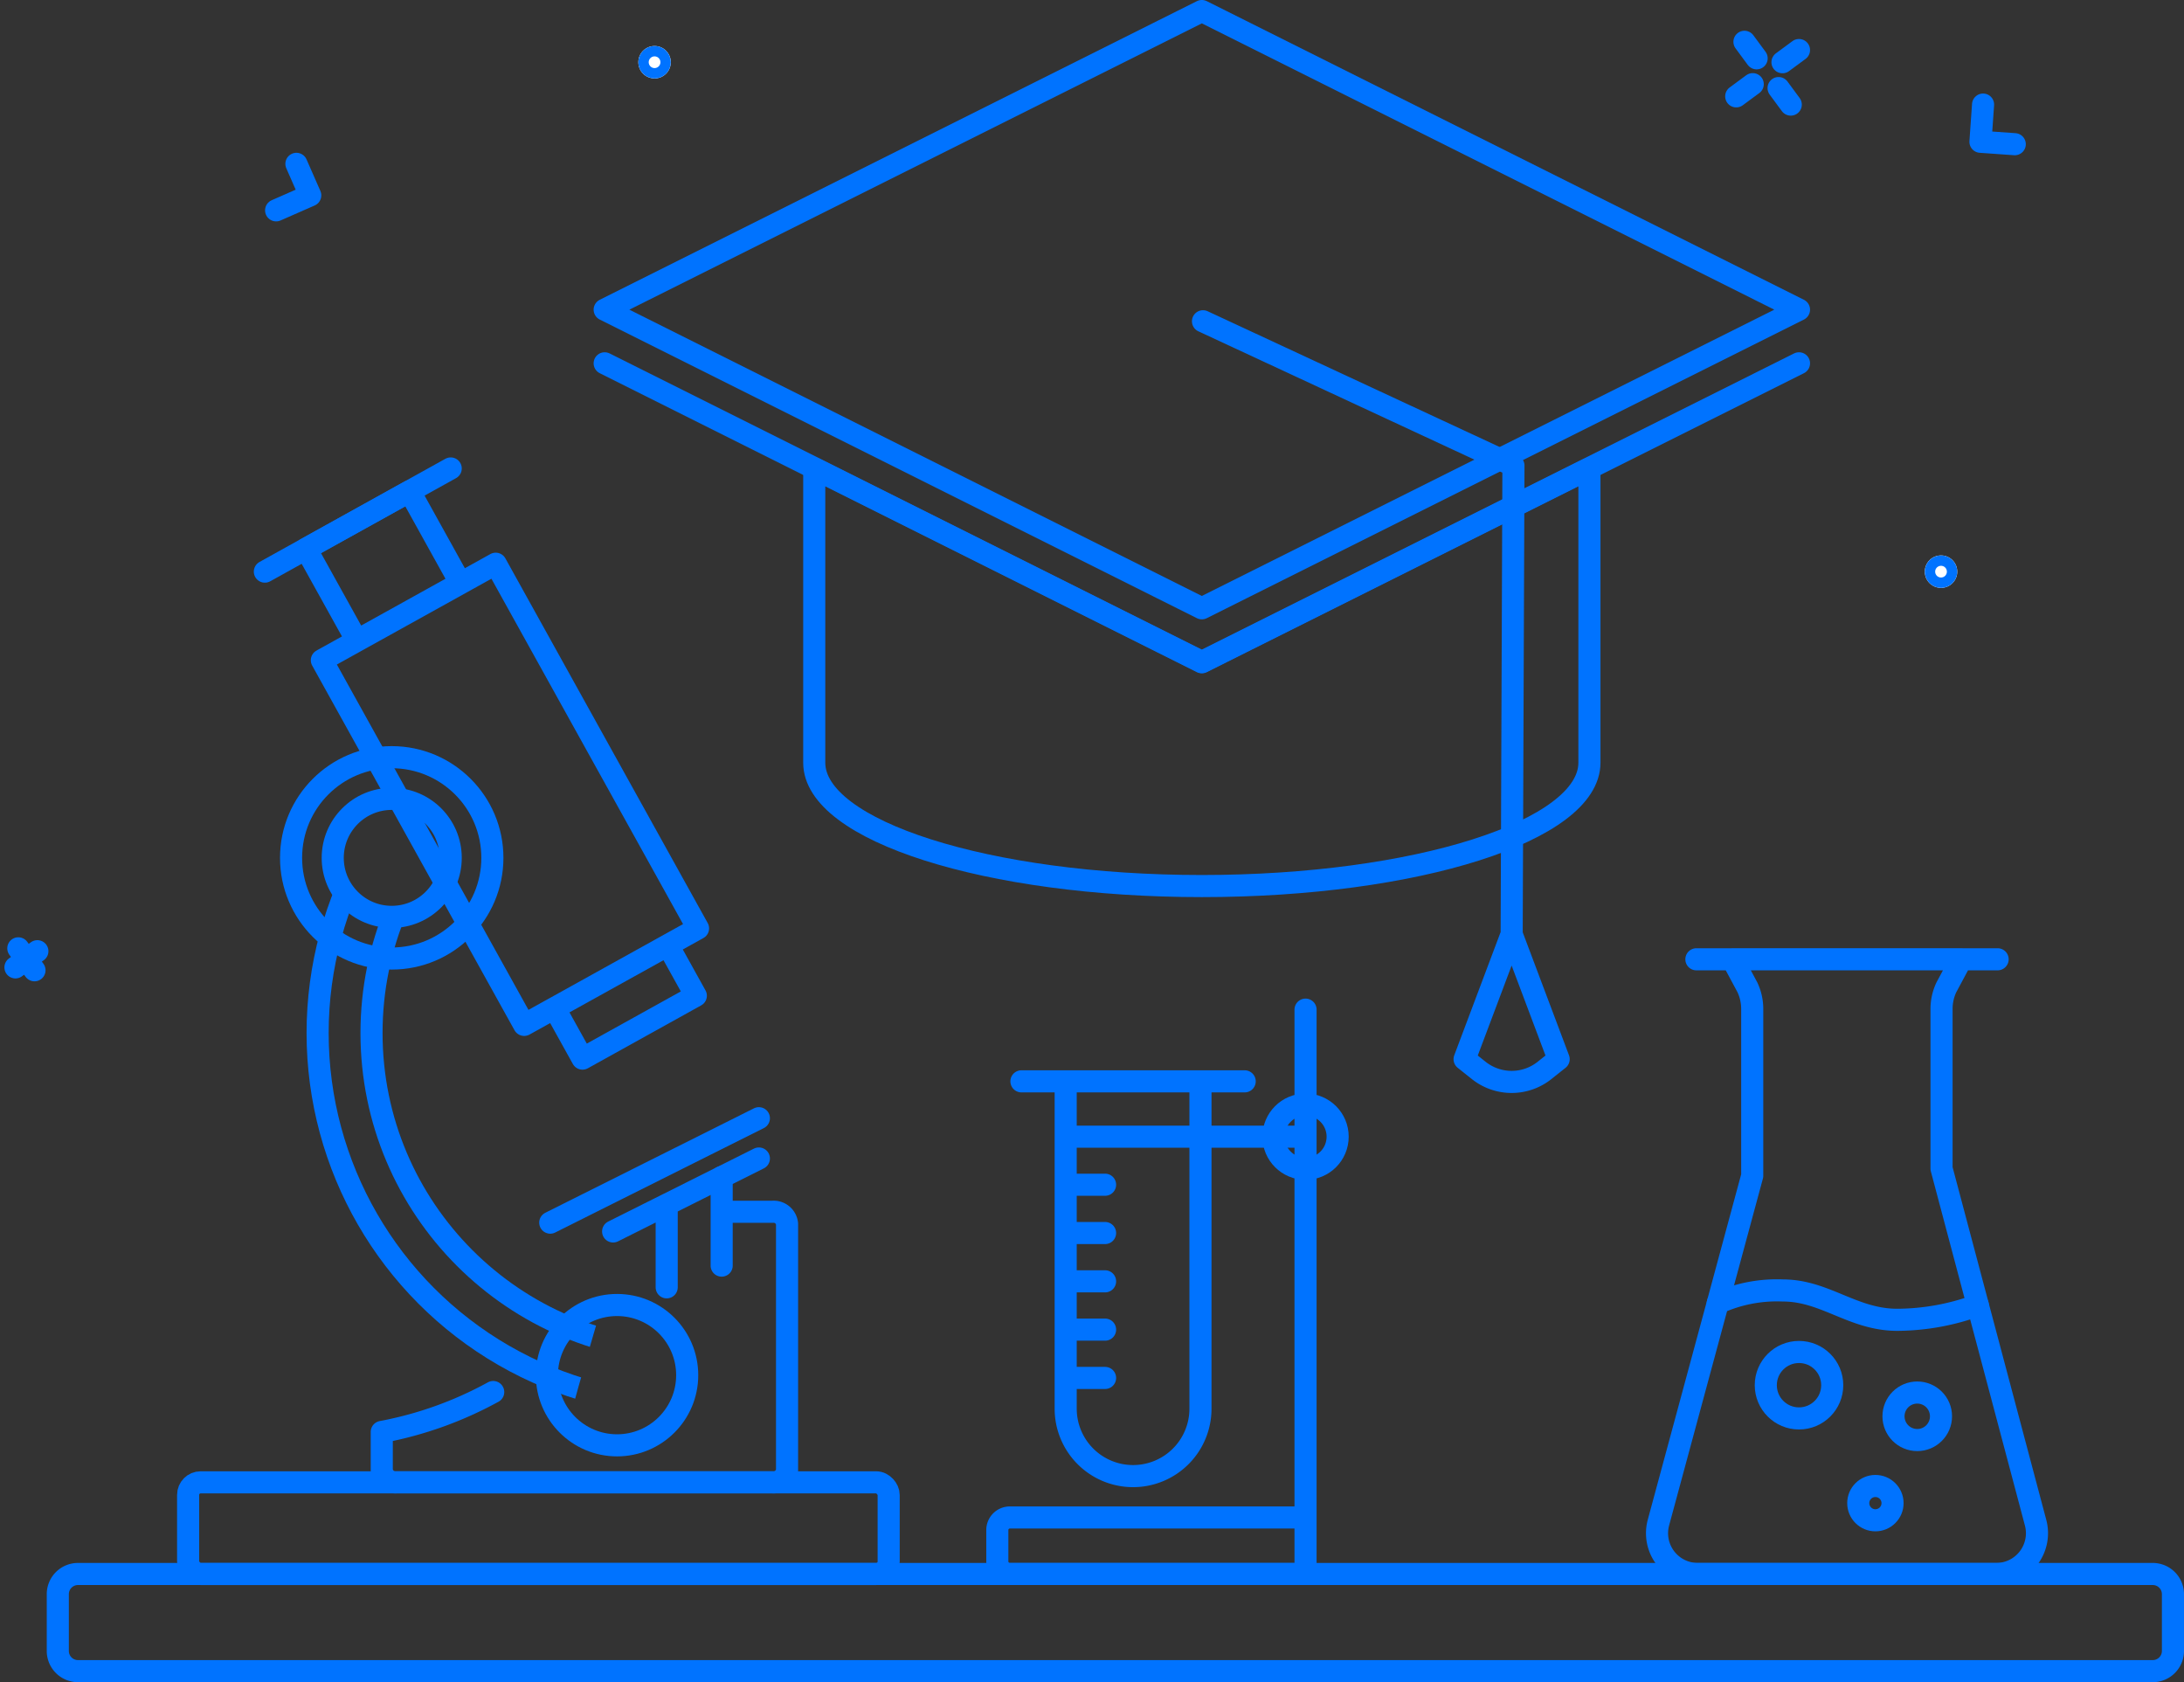 <svg xmlns="http://www.w3.org/2000/svg" width="197.692" height="152.239"><rect width="100%" height="100%" fill="#333333" stroke="none"/><defs><clipPath id="a"><path d="M5769.073 4235.365s-10.762-3.632-35.823-14.8c-11.115 34.221 18.068 48.771 24.815 50.22 4.914-18.121 11.008-35.42 11.008-35.42z" fill="none"/></clipPath></defs><g stroke="#0073ff" stroke-linecap="round" stroke-linejoin="round" stroke-width="2"><g transform="translate(57.782 4.162)" fill="#fff"><circle cx="1.469" cy="1.469" r="1.469" stroke="none"/><circle cx="1.469" cy="1.469" r=".469" fill="none"/></g><g transform="translate(174.229 50.266)" fill="#fff"><circle cx="1.469" cy="1.469" r="1.469" stroke="none"/><circle cx="1.469" cy="1.469" r=".469" fill="none"/></g><path d="M157.905 3.783l1.103 1.495m1.986 2.692l1.103 1.495m-4.937-.745l1.495-1.103m2.692-1.986l1.495-1.103M1.658 85.825l.385.522m.694.941l.385.522m-1.724-.26l.522-.385m.941-.695l.522-.385" fill="#fff"/><path d="M24.994 19.036l3.089-1.356-1.252-2.852m152.673-5.363l-.237 3.366 3.106.219" fill="none"/><g fill="none"><path d="M108.788 59.938l35.084-17.542v26.629c0 6.166-15.707 11.164-35.084 11.164s-35.084-5-35.084-11.164V42.397z"/><path d="M162.842 28.025l-54.054 27.027-54.054-27.027L108.788.998z"/><path d="M162.842 32.88l-54.054 27.027L54.734 32.88"/><path d="M108.894 29.076l28.1 13.061-.161 42.41m-4.26 11.309l4.257-11.309 4.257 11.309-1.276 1.016a4.783 4.783 0 0 1-5.962 0z"/></g><g transform="translate(-5706.643 -4141.875)" fill="none"><path d="M5803.107 4239.737h12.2v29.627a6.1 6.1 0 0 1-6.1 6.1h0a6.1 6.1 0 0 1-6.1-6.1v-29.627h0zm-4.005 0h20.207m-16.134 9.357h3.497m-3.497 4.371h3.497m-3.497 4.372h3.497m-3.497 4.371h3.497m-3.497 4.372h3.497m-3.296-21.835h21.443m-26.766 34.464h26.766v5.113h0-26.766a1.134 1.134 0 0 1-1.134-1.134v-2.845a1.134 1.134 0 0 1 1.134-1.134zm26.766-45.959v51.073"/><circle cx="2.905" cy="2.905" r="2.905" transform="translate(5821.915 4241.84)"/></g><g transform="translate(-5706.643 -4141.875)" fill="none"><path d="M5887.336 4284.323h-27.011a3.69 3.69 0 0 1-3.562-4.653l8.488-31.386v-15.1a4.6 4.6 0 0 0-.431-1.944l-1.368-2.552h20.735l-1.368 2.552a4.6 4.6 0 0 0-.431 1.944v14.449l8.514 32.049a3.69 3.69 0 0 1-3.566 4.641zm-27.138-55.631h27.265"/><path d="M5862.135 4259.806a12.982 12.982 0 0 1 5.888-1.143c3.836 0 6.331 2.656 10.364 2.656a21.364 21.364 0 0 0 7.283-1.328"/><circle cx="3.007" cy="3.007" r="3.007" transform="translate(5866.479 4264.23)"/><circle cx="2.15" cy="2.15" r="2.15" transform="translate(5878.039 4267.901)"/><circle cx="1.552" cy="1.552" r="1.552" transform="translate(5874.849 4276.358)"/></g><path d="M194.828 142.448H7.095a1.826 1.826 0 0 0-1.863 1.787v5.217a1.826 1.826 0 0 0 1.863 1.787h187.733a1.826 1.826 0 0 0 1.863-1.787v-5.217a1.826 1.826 0 0 0-1.863-1.787z" fill="none"/><g transform="translate(-5706.643 -4141.875)" fill="none"><g clip-path="url(#a)"><circle cx="33.68" cy="33.68" r="33.68" transform="translate(5735.393 4201.686)"/><circle cx="28.8" cy="28.8" r="28.8" transform="translate(5740.272 4206.564)"/></g><rect width="63.412" height="8.296" rx="1.133" transform="rotate(-180 2893.542 2142.162)"/><path d="M5751.287 4267.855a33.884 33.884 0 0 1-10.087 3.611v3.459a1.238 1.238 0 0 0 1.313 1.1h34.059a1.228 1.228 0 0 0 1.314-1.1v-22.283a1.217 1.217 0 0 0-1.314-1.1h-4.5m-.105-3.136v8.007"/><path d="M5754.09 4234.629l-18.314-33.003 15.739-8.734 18.314 33.003zm-15.143-34.783l-4.606-8.3 9.378-5.203 4.605 8.3zm20.423 37.835l-2.537-4.572 10.258-5.692 2.537 4.572z" stroke-width="1.999"/><path d="M5747.441 4184.271l-16.823 9.337"/><circle cx="9.111" cy="9.111" r="9.111" transform="translate(5732.99 4210.401)"/><circle cx="5.34" cy="5.34" r="5.34" transform="translate(5736.761 4214.173)"/><path d="M5766.991 4250.896v7.484m8.345-11.66l-13.194 6.603m13.194-10.248l-18.885 9.451"/><circle cx="6.35" cy="6.35" r="6.35" transform="translate(5756.147 4259.979)"/></g></g></svg>